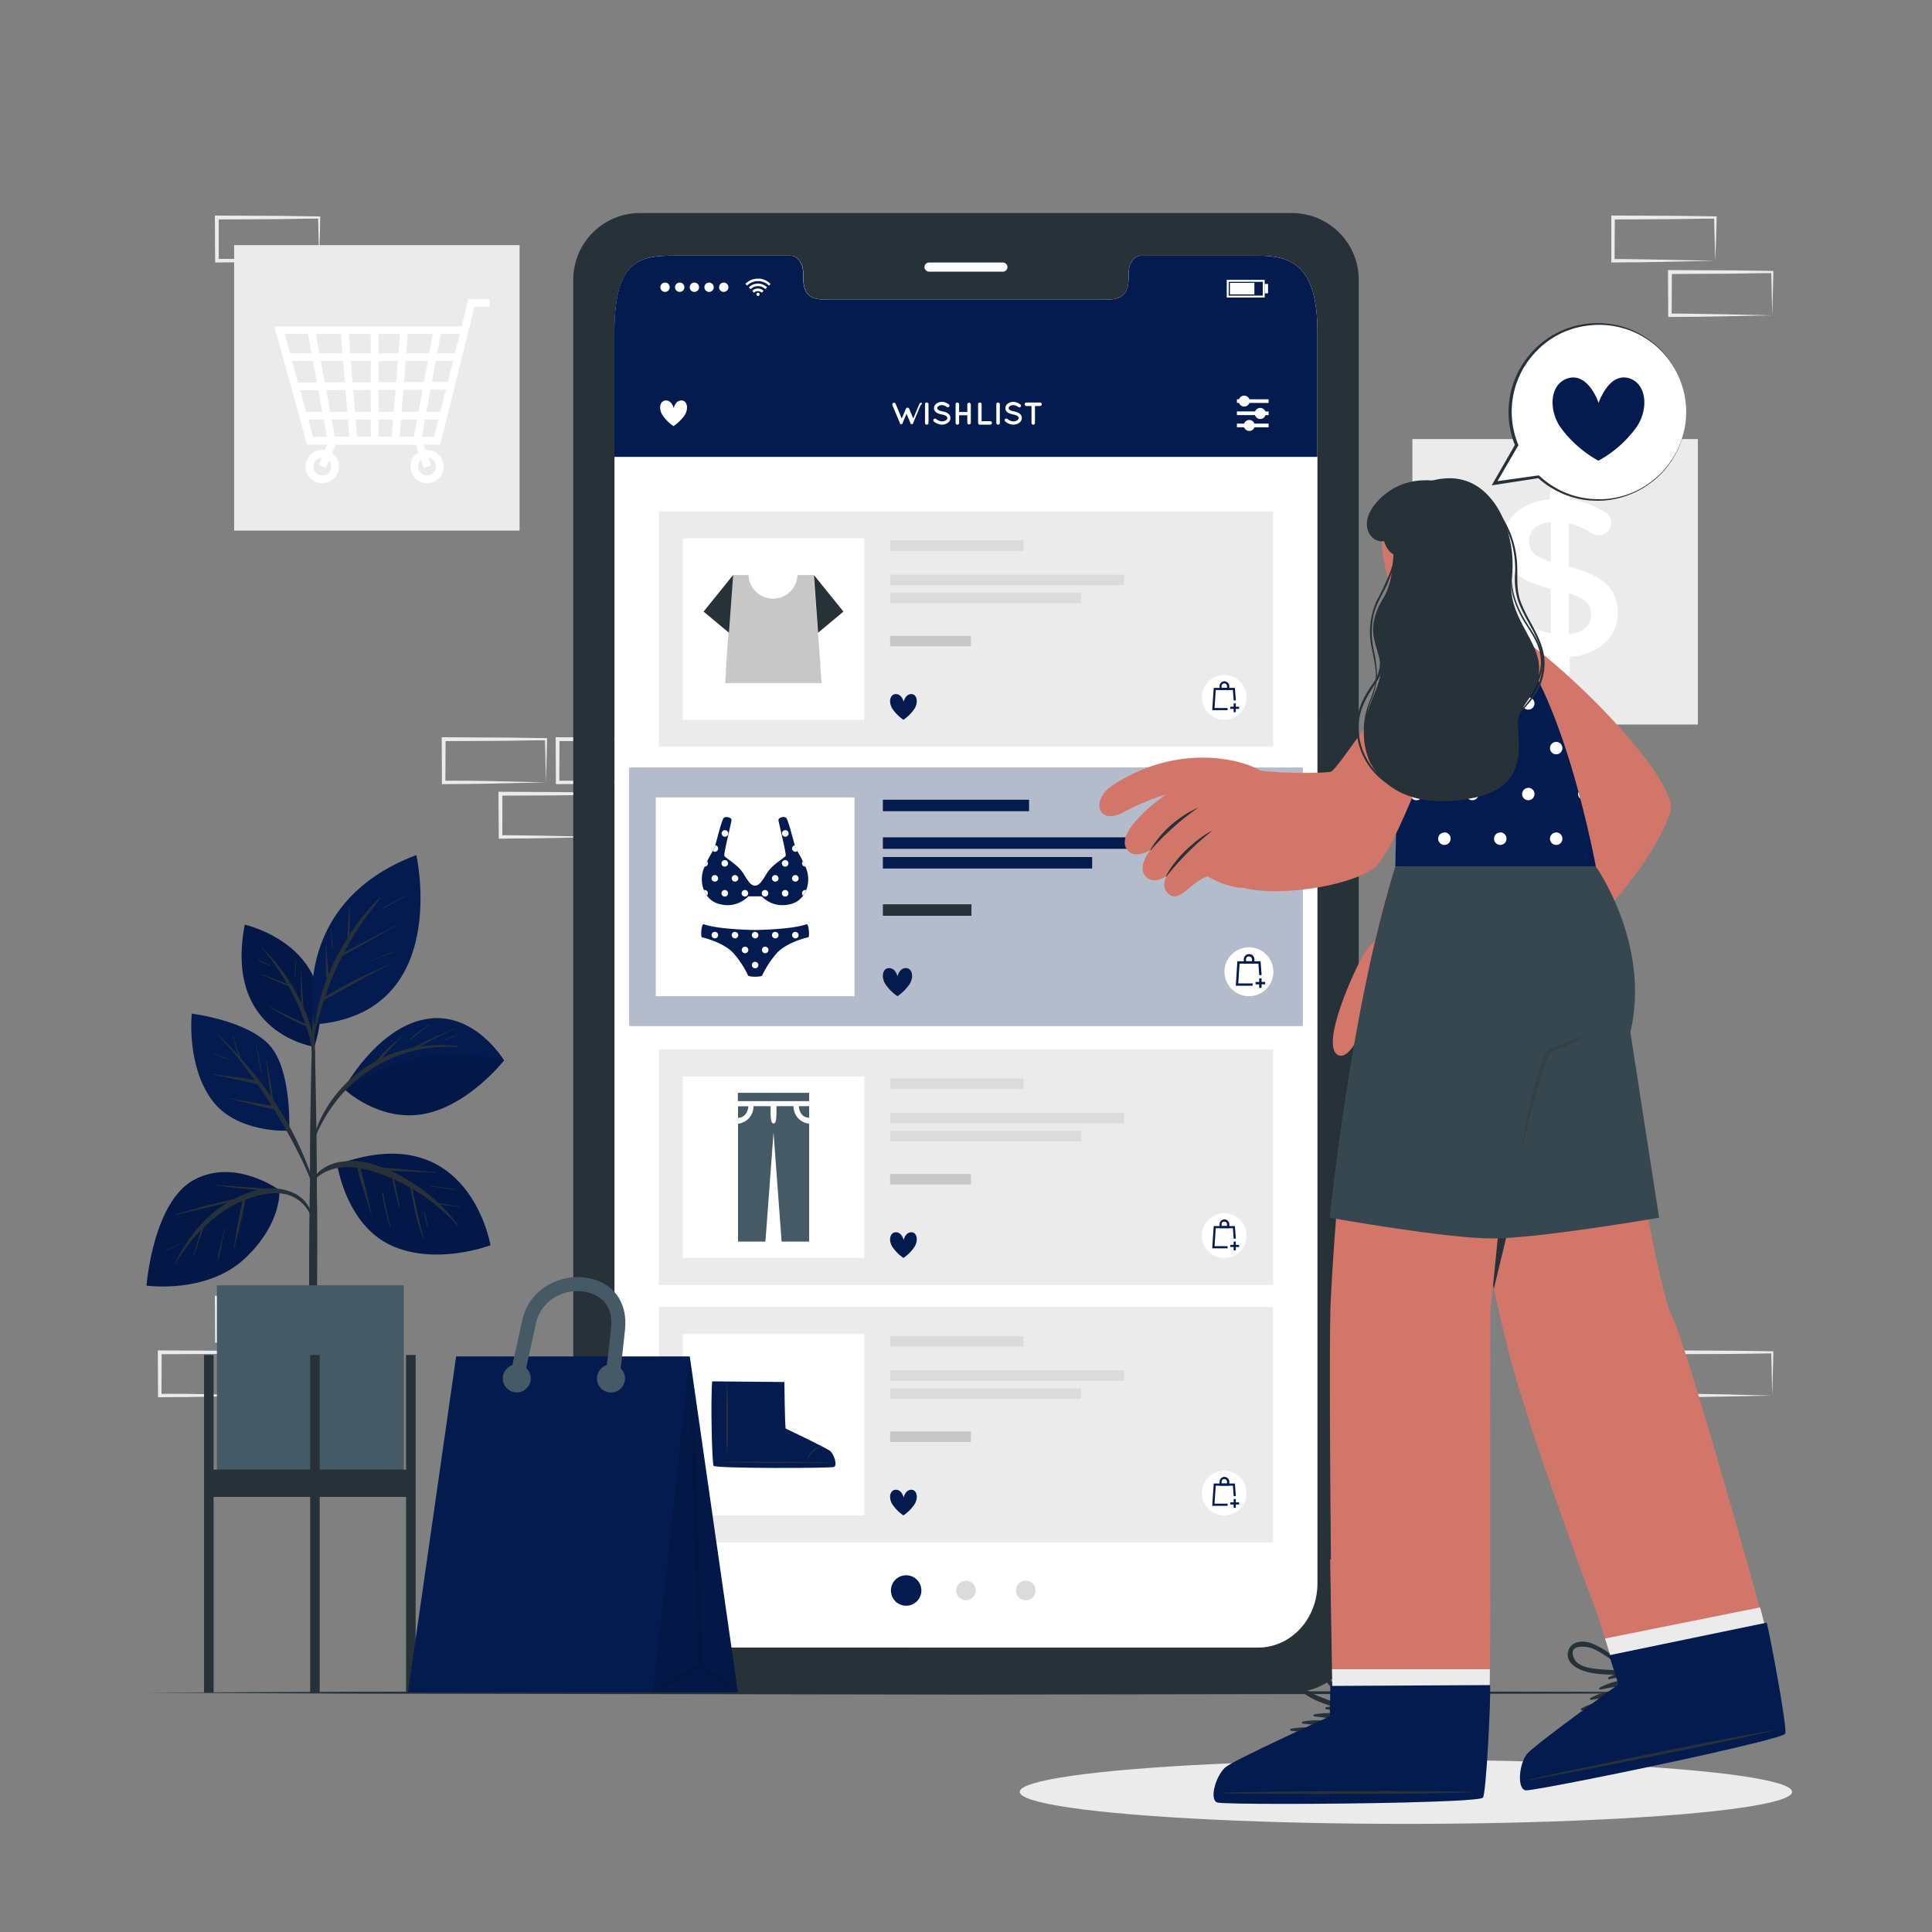 <svg xmlns="http://www.w3.org/2000/svg" viewBox="0 0 500 500"><rect x="0" y="0" width="500" height="500" fill="#808080" stroke="none"/><g id="freepik--background-complete--inject-40"><path d="M82.59,347.06l-13.12.27-6.66.12c-2.23,0-4.47,0-6.7.05h-.44v-.44l-.06-11.19v-.51h.5l13.24.06c4.42,0,8.83.11,13.24.16h.28v.27c0,1.89-.09,3.78-.13,5.65Zm0,0-.14-5.66c0-1.86-.11-3.7-.13-5.53l.27.27c-4.41.05-8.82.16-13.24.16l-13.24.07.5-.5,0,11.19-.45-.45c2.18,0,4.36,0,6.55.05l6.58.12Z" style="fill:#ebebeb"></path><path d="M67.82,361.17l-13.12.27-6.66.12c-2.23,0-4.47,0-6.7.05H40.9v-.44L40.84,350v-.51h.5l13.24.06c4.41,0,8.83.11,13.24.16h.28V350c0,1.89-.08,3.78-.13,5.65Zm0,0-.14-5.66c-.05-1.86-.11-3.7-.13-5.53l.27.27c-4.41.05-8.83.16-13.24.16l-13.24.06.5-.49-.05,11.19-.45-.45c2.18,0,4.36,0,6.55,0l6.58.12Z" style="fill:#ebebeb"></path><path d="M170.78,202.49l-13.12.28-6.66.11c-2.23.05-4.47,0-6.7.06h-.44v-.45l-.06-11.19v-.5h.5l13.24.07c4.42,0,8.83.11,13.24.16h.28v.27c0,1.9-.09,3.79-.13,5.66Zm0,0-.14-5.65c0-1.86-.11-3.71-.13-5.54l.27.28c-4.41,0-8.82.15-13.24.16l-13.24.06.5-.5-.05,11.19-.45-.44c2.18,0,4.36,0,6.55,0l6.58.11Z" style="fill:#ebebeb"></path><path d="M156,216.6l-13.12.28-6.66.11c-2.23,0-4.47,0-6.7.06h-.44v-.45L129,205.41v-.5h.5l13.24.07c4.41,0,8.83.11,13.24.16h.28v.27c0,1.9-.08,3.79-.13,5.66Zm0,0-.14-5.65c-.05-1.86-.11-3.71-.13-5.54l.27.28c-4.41.05-8.83.15-13.24.16l-13.24.06.5-.5L130,216.6l-.45-.44c2.18,0,4.36,0,6.55.05l6.58.11Z" style="fill:#ebebeb"></path><path d="M141.3,202.49l-13.13.28-6.66.11c-2.22.05-4.46,0-6.69.06h-.45v-.45l-.05-11.19v-.5h.5l13.24.07c4.41,0,8.82.11,13.24.16h.27v.27c0,1.9-.08,3.79-.13,5.66Zm0,0-.14-5.65c0-1.86-.12-3.71-.13-5.54l.27.28c-4.42,0-8.83.15-13.24.16l-13.24.06.5-.5-.06,11.19-.44-.44c2.18,0,4.36,0,6.54,0l6.58.11Z" style="fill:#ebebeb"></path><path d="M458.66,361.17l-13.13.27-6.66.12c-2.22,0-4.46,0-6.69.05h-.45v-.44L431.68,350v-.51h.5l13.24.06c4.41,0,8.83.11,13.24.16h.27V350c0,1.89-.08,3.78-.13,5.65Zm0,0-.14-5.66c0-1.86-.12-3.7-.13-5.53l.27.27c-4.41.05-8.83.16-13.24.16l-13.24.06.5-.49-.06,11.19-.44-.45c2.18,0,4.36,0,6.54,0l6.58.12Z" style="fill:#ebebeb"></path><path d="M443.89,67.49l-13.13.27-6.66.12c-2.22,0-4.46,0-6.69.05H417v-.45l0-11.19v-.51h.51l13.24.06c4.41,0,8.82.11,13.24.16h.27v.27c0,1.9-.09,3.78-.13,5.65Zm0,0-.14-5.66c-.05-1.86-.12-3.7-.14-5.53l.28.27c-4.42,0-8.83.16-13.24.16l-13.24.07.5-.5-.06,11.19-.44-.45c2.18,0,4.35,0,6.54.06l6.58.11Z" style="fill:#ebebeb"></path><path d="M458.66,81.6l-13.13.27-6.66.12c-2.22,0-4.46,0-6.69.05h-.45V81.6l-.05-11.19V69.9h.5l13.24.06c4.41,0,8.83.11,13.24.16h.27v.27c0,1.89-.08,3.78-.13,5.65Zm0,0-.14-5.66c0-1.86-.12-3.7-.13-5.53l.27.27c-4.41,0-8.83.16-13.24.16l-13.24.07.5-.5-.06,11.19-.44-.45c2.18,0,4.36,0,6.54.06l6.58.11Z" style="fill:#ebebeb"></path><path d="M82.59,67.49l-13.12.27-6.66.12c-2.23,0-4.47,0-6.7.05h-.44v-.45L55.61,56.3v-.51h.5l13.24.06c4.42,0,8.83.11,13.24.16h.28v.27c0,1.9-.09,3.78-.13,5.65Zm0,0-.14-5.66c0-1.86-.11-3.7-.13-5.53l.27.27c-4.41,0-8.82.16-13.24.16l-13.24.07.5-.5,0,11.19L56.11,67c2.18,0,4.36,0,6.55.06l6.58.11Z" style="fill:#ebebeb"></path><rect x="365.53" y="113.63" width="73.88" height="73.88" style="fill:#ebebeb"></rect><path d="M403.69,125.49a2.49,2.49,0,0,1,2.52,2.51v1.28a21.23,21.23,0,0,1,9.05,3.22,3.12,3.12,0,0,1,1.75,2.8,3.21,3.21,0,0,1-3.27,3.21A3.37,3.37,0,0,1,412,138a21,21,0,0,0-6-2.57v11.21c8.88,2.22,12.68,5.78,12.68,12,0,6.43-5,10.69-12.44,11.39v3.51a2.49,2.49,0,0,1-2.52,2.51,2.54,2.54,0,0,1-2.57-2.51v-3.62a25.29,25.29,0,0,1-12-4.56,3.22,3.22,0,0,1-1.58-2.8,3.21,3.21,0,0,1,5.14-2.57,20.72,20.72,0,0,0,8.65,3.91V152.41c-8.53-2.22-12.5-5.43-12.5-12,0-6.25,5-10.57,12.26-11.16V128A2.54,2.54,0,0,1,403.69,125.49Zm-2.33,19.91V135.07c-3.74.35-5.61,2.33-5.61,4.9S396.86,143.94,401.36,145.4Zm4.61,8.12v10.63c3.74-.4,5.78-2.27,5.78-5.08C411.75,156.5,410.47,154.92,406,153.52Z" style="fill:#fff"></path><rect x="60.59" y="63.44" width="73.88" height="73.88" style="fill:#ebebeb"></rect><path d="M113.93,115.07H79.47L71,84.47l48.46,0,1.75-7.06h5.49v2h-3.93Zm-32.93-2h31.36L119,86.42l-45.33,0Z" style="fill:#fff"></path><polygon points="84.32 121.13 82.48 120.35 85.56 113.03 109.01 113.03 111.55 120.42 109.66 121.07 107.58 115.03 86.89 115.03 84.32 121.13" style="fill:#fff"></polygon><rect x="74.52" y="91.42" width="44" height="2" style="fill:#fff"></rect><rect x="76.35" y="98.92" width="39.8" height="2" transform="translate(-0.44 0.42) rotate(-0.25)" style="fill:#fff"></rect><rect x="78.45" y="106.6" width="36.07" height="2" style="fill:#fff"></rect><rect x="95.95" y="85.6" width="2" height="28.47" style="fill:#fff"></rect><rect x="89.33" y="85.55" width="2" height="28.57" transform="translate(-7.69 7.54) rotate(-4.58)" style="fill:#fff"></rect><rect x="82.2" y="85.36" width="2" height="28.95" transform="translate(-16.69 16.7) rotate(-10.42)" style="fill:#fff"></rect><rect x="89.17" y="98.83" width="28.57" height="2" transform="translate(-4.35 194.96) rotate(-85.4)" style="fill:#fff"></rect><rect x="96.1" y="98.83" width="28.95" height="2" transform="translate(-7.6 190.55) rotate(-79.59)" style="fill:#fff"></rect><path d="M83.4,125.05a4.31,4.31,0,1,1,4.31-4.31A4.31,4.31,0,0,1,83.4,125.05Zm0-6.62a2.31,2.31,0,1,0,2.31,2.31A2.32,2.32,0,0,0,83.4,118.43Z" style="fill:#fff"></path><path d="M110.51,125.05a4.31,4.31,0,1,1,4.31-4.31A4.31,4.31,0,0,1,110.51,125.05Zm0-6.62a2.31,2.31,0,1,0,2.31,2.31A2.32,2.32,0,0,0,110.51,118.43Z" style="fill:#fff"></path></g><g id="freepik--Shadow--inject-40"><ellipse cx="363.85" cy="463.73" rx="99.95" ry="8.29" style="fill:#ebebeb"></ellipse></g><g id="freepik--Plant--inject-40"><path d="M81.35,270.9s-23.46-3.29-18-31.6C63.37,239.3,89.58,245.18,81.35,270.9Z" style="fill:#031B4E"></path><path d="M81.35,270.9s-23.46-3.29-18-31.6C63.37,239.3,89.58,245.18,81.35,270.9Z" style="opacity:0.1"></path><path d="M80.16,265a44.64,44.64,0,0,0-1.6-4.22l-.06-.54-.09-1.17c-.07-.84-.12-1.69-.17-2.53-.1-1.69-.21-3.39-.24-5.08a.07.07,0,0,0-.14,0c0,1.7,0,3.39,0,5.08,0,.85.09,1.7.14,2.54,0,.19,0,.38,0,.56a50.13,50.13,0,0,0-4.7-8c-.81-1.12-1.65-2.21-2.56-3.25s-1.93-2.09-2.87-3.15c-.06-.07-.17,0-.1.11a42.16,42.16,0,0,1,4.52,6c.71,1.08,1.38,2.18,2,3.31l-.21-.09-.84-.34-1.91-.72-3.78-1.4c-.07,0-.12.1,0,.13,1.25.49,2.48,1,3.71,1.55l1.82.78.92.38a2.29,2.29,0,0,0,.62.22c.47.85.94,1.7,1.37,2.57a60.91,60.91,0,0,1,2.87,6.76l.17.48a13.6,13.6,0,0,0-1.93-.92l-2.42-1.11c-1.65-.75-3.28-1.52-4.86-2.41-.08-.05-.15.08-.07.12,1.61.89,3.19,1.82,4.81,2.7.81.44,1.62.86,2.44,1.26a7.71,7.71,0,0,0,2.21.89,27.46,27.46,0,0,1,1.53,6.65c.26,3.2.24,6.43.31,9.64,0,.05.08.05.09,0,.23-2.91.36-5.85.37-8.77A25.32,25.32,0,0,0,80.16,265Z" style="fill:#263238"></path><path d="M76.55,248.34a27.73,27.73,0,0,0-.23,5s.06,0,.07,0c.09-1.66.11-3.31.3-5C76.7,248.28,76.56,248.25,76.55,248.34Z" style="fill:#263238"></path><path d="M69.84,249.75a17.51,17.51,0,0,1-3-1.48c-.08-.05-.15.08-.07.13a11.48,11.48,0,0,0,3,1.45A.05.05,0,0,0,69.84,249.75Z" style="fill:#263238"></path><path d="M82.09,315.85c0-2.6-.06-5.19-.09-7.78,0-8.61-.12-17.21-.28-25.82q-.18-10.25-.48-20.5a.09.09,0,0,0,0-.08l0-5.6c0-.05-.06-.07-.12-.07s-.11,0-.11.07l0,5.61s-.06.05-.06.08c-.34,12.16-.65,24.32-.72,36.49,0,2.47,0,4.94,0,7.42Q80,317.57,80,329.46c0,1.26,0,2.52,0,3.78,0,7.26.07,14.51.07,21.77,0,.39.44.58.9.6S82,355.42,82,355c0-8,.06-16,.06-24C82.11,325.93,82.13,320.89,82.09,315.85Z" style="fill:#263238"></path><path d="M72.3,308s-11.28-8.36-22-2.71-12.38,27.42-12.38,27.42,15.72,2.25,25.62-7.18C73.09,316.42,72.3,308,72.3,308Z" style="fill:#031B4E"></path><path d="M72.3,308s-11.28-8.36-22-2.71-12.38,27.42-12.38,27.42,15.72,2.25,25.62-7.18C73.09,316.42,72.3,308,72.3,308Z" style="opacity:0.1"></path><path d="M75.37,308.49a13.41,13.41,0,0,0-6.53-.85,8.07,8.07,0,0,0-1.38-.14l-1.59-.12-3.29-.23c-2.23-.17-4.46-.3-6.68-.53-.08,0-.1.13,0,.14,2.2.28,4.39.6,6.6.82,1.13.11,2.26.23,3.4.31l.83.08-1,.25a26.6,26.6,0,0,0-5.11,2.08c-.89.16-1.77.41-2.64.61-1.4.33-2.79.69-4.17,1-2.74.72-5.45,1.53-8.17,2.32a.07.07,0,0,0,0,.14c2.72-.67,5.45-1.28,8.17-1.93,1.32-.31,2.64-.62,4-.95l1-.24a33.09,33.09,0,0,0-8,7,43.81,43.81,0,0,0-5.57,8.79c0,.08.07.16.12.08a43,43,0,0,1,6.74-8.85c0,.15-.09.3-.14.45l-.63,2c-.42,1.33-.84,2.66-1.24,4a.07.07,0,0,0,.14,0c.48-1.29.93-2.59,1.38-3.88.23-.64.45-1.27.67-1.91.12-.32.23-.65.34-1,0-.1.08-.2.11-.3a41.65,41.65,0,0,1,4-3.41,30.37,30.37,0,0,1,6-3.43l-.12.58L62.26,313q-.33,1.6-.63,3.21c-.43,2.18-.69,4.39-1.1,6.58a.07.07,0,0,0,.14,0c.5-2.19,1.16-4.35,1.65-6.56.24-1.1.49-2.2.72-3.3.1-.51.21-1,.31-1.55a8.15,8.15,0,0,0,.16-.86c.2-.08.4-.18.61-.25,3-1.1,6.23-1.9,9.39-1.29a9.22,9.22,0,0,1,6.79,5.44c.1.25.49.09.43-.16A8.7,8.7,0,0,0,75.37,308.49Z" style="fill:#263238"></path><path d="M58.1,317.78c-.31,1.43-.63,2.86-1,4.29a33.28,33.28,0,0,0-.79,4.17c0,.06.08.06.1,0a31.52,31.52,0,0,0,.95-4.2c.28-1.41.56-2.82.83-4.23C58.26,317.73,58.12,317.69,58.1,317.78Z" style="fill:#263238"></path><path d="M47.19,321.42c-1.43.73-2.82,1.55-4.33,2.15-.09,0,0,.18.06.13a46.21,46.21,0,0,0,4.31-2.23S47.23,321.4,47.19,321.42Z" style="fill:#263238"></path><path d="M74.84,292.62s-13.79.88-20.21-8.21-5-22.08-5-22.08,14.48,1.76,20.23,8.29S74.84,292.62,74.84,292.62Z" style="fill:#031B4E"></path><path d="M81.31,306.23c-.48-1.48-1.07-2.94-1.63-4.38s-1.11-2.77-1.71-4.13a85,85,0,0,0-4.14-8.13c-1-1.67-2-3.3-3.09-4.9,0-.25-.07-.49-.1-.74-.07-.42-.13-.85-.2-1.28-.13-.87-.29-1.74-.43-2.61-.32-1.91-.71-3.8-1-5.7,0-.09-.16-.09-.15,0,.28,1.88.47,3.77.73,5.66.13.92.25,1.85.39,2.77,0,.33.11.67.16,1A98.57,98.57,0,0,0,63.31,275c-.33-.39-.67-.76-1-1.13,0-.11-.08-.21-.12-.32s-.21-.52-.3-.79c-.21-.54-.4-1.09-.6-1.64-.39-1.08-.73-2.17-1-3.28a.07.07,0,1,0-.13,0c.27,1.13.57,2.26.9,3.38.16.54.34,1.07.53,1.6l.09.27c-1.76-1.92-3.6-3.77-5.45-5.6-.07-.07-.17,0-.1.1a98.5,98.5,0,0,1,9.77,12,9.54,9.54,0,0,0-1-.26c-1.06-.21-2.14-.36-3.21-.49-2.24-.29-4.48-.57-6.72-.92-.09,0-.13.12,0,.13,2.14.43,4.26.91,6.38,1.39,1,.23,2,.43,3,.63a18.1,18.1,0,0,1,2.42.69c.23.32.46.63.68.95,1,1.48,2,3,2.93,4.49l-1.41-.27c-1.06-.21-2.13-.4-3.2-.58-2.1-.34-4.21-.71-6.29-1.18a.07.07,0,0,0,0,.14c2.11.49,4.2,1.07,6.29,1.63,1,.26,2,.51,3,.74l1.53.33a3.79,3.79,0,0,0,.62.1c2,3.27,3.91,6.61,5.65,10,.77,1.5,1.51,3,2.23,4.54s1.37,3.17,2,4.76C80.92,306.7,81.42,306.57,81.31,306.23Z" style="fill:#263238"></path><path d="M67.19,274.54c-.26-1.32-.54-2.63-.83-3.94,0-.09-.15,0-.13,0,.26,1.3.51,2.59.74,3.89a39.37,39.37,0,0,0,.78,3.86s0,0,0,0A26.23,26.23,0,0,0,67.19,274.54Z" style="fill:#263238"></path><path d="M59.15,274.16c-.64-.32-1.31-.58-2-.84l-1-.41-.54-.21a2.34,2.34,0,0,1-.58-.26c-.1-.07-.17.11-.07.12a2.38,2.38,0,0,1,.59.25l.53.23,1,.45a18.75,18.75,0,0,0,2,.8C59.18,274.32,59.23,274.19,59.15,274.16Z" style="fill:#263238"></path><path d="M89,281.78s8.34-15.59,21-18,20.46,10.65,20.46,10.65-9.26,11.82-20.91,13.89S89,281.78,89,281.78Z" style="fill:#031B4E"></path><path d="M118.5,270.77a34.28,34.28,0,0,0-10,.12l.57-.31,2.81-1.45c2-1,3.92-2.09,6-2.91.1,0,0-.17-.06-.13-2,.93-4,1.7-6,2.62-1,.45-2,.93-3,1.45-.62.33-1.32.64-1.93,1a35.09,35.09,0,0,0-8.07,2.68l1.59-1.73c1.18-1.3,2.34-2.65,3.64-3.83a.07.07,0,1,0-.1-.1c-1.33,1.2-2.73,2.32-4,3.57-.63.61-1.22,1.24-1.81,1.89-.29.33-.58.66-.85,1a33.39,33.39,0,0,0-17,23c0,.09.11.14.13,0a38.45,38.45,0,0,1,9.33-15.79,36.77,36.77,0,0,1,17-9.84A37.41,37.41,0,0,1,118.48,271,.13.13,0,0,0,118.5,270.77Z" style="fill:#263238"></path><path d="M130.45,274.43s-9.26,11.83-20.91,13.89c-8.89,1.57-16.2-3.06-19.16-5.34l-.64-1.06s6-5.06,17.37-8S130.45,274.43,130.45,274.43Z" style="opacity:0.1"></path><path d="M111.12,265.21a32.67,32.67,0,0,0-2.82,1.86,17.86,17.86,0,0,0-2.44,2.24.07.07,0,1,0,.1.1c.85-.73,1.69-1.46,2.57-2.15a26.63,26.63,0,0,1,2.67-1.93C111.28,265.28,111.2,265.16,111.12,265.21Z" style="fill:#263238"></path><path d="M118.09,267.85c-.47.19-1,.36-1.42.56l-1.41.59a.08.08,0,1,0,0,.16l1.41-.57,1.41-.61C118.22,268,118.17,267.81,118.09,267.85Z" style="fill:#263238"></path><path d="M87.28,301.4s2.23,15.46,13.86,20.87,25.8,0,25.8,0S121.37,288.82,87.28,301.4Z" style="fill:#031B4E"></path><path d="M87.28,301.4s2.23,15.46,13.86,20.87,25.8,0,25.8,0S121.37,288.82,87.28,301.4Z" style="opacity:0.1"></path><path d="M118.93,312.21c-1.07-.12-2.14-.31-3.2-.5l-1.56-.29-.82-.17c-.31-.29-.62-.59-.94-.87a46.63,46.63,0,0,0-7.11-5.15A38.93,38.93,0,0,0,101,303h.22l3.82.16c2.56.12,5.11.18,7.66.34.09,0,.08-.14,0-.14-2.56-.17-5.1-.46-7.66-.68l-3.72-.33-1.91-.16-.49-.06c-.67-.24-1.33-.48-2-.69a18.24,18.24,0,0,0-9.85-.54c-2.92.75-5.84,2.67-6.6,5.75a.1.1,0,0,0,.19.07c1.09-2.58,3.95-3.87,6.53-4.41a15.48,15.48,0,0,1,5.26-.1,12.93,12.93,0,0,0,.59,2.34c.32,1.08.64,2.17,1,3.26.66,2.17,1.38,4.32,2,6.5a.07.07,0,1,0,.13,0c-.54-2.17-1-4.36-1.51-6.54-.26-1.06-.53-2.13-.79-3.2a18.78,18.78,0,0,0-.59-2.19,28.18,28.18,0,0,1,3,.71,43.33,43.33,0,0,1,5.27,1.93c.17,1.1.41,2.19.67,3.28.31,1.36.67,2.72,1.1,4.05a.07.07,0,0,0,.13,0c0-.08,0-.17,0-.25h0c-.26-1.27-.54-2.53-.81-3.79-.22-1-.41-2-.63-3.06,1.44.65,2.86,1.36,4.23,2.15,0,.31.11.63.15.92.09.53.18,1.06.28,1.59.22,1.19.46,2.38.74,3.56a55.78,55.78,0,0,0,2,6.72.1.1,0,0,0,0,.09l.07.08c0,.06.13,0,.12-.07-.54-2.3-1.15-4.57-1.66-6.87-.25-1.15-.5-2.29-.73-3.45-.12-.57-.22-1.15-.33-1.73,0-.16-.06-.34-.08-.51a45,45,0,0,1,4.52,3,48.87,48.87,0,0,1,6.93,6.32c.09.09.25,0,.17-.14a42.11,42.11,0,0,0-2.77-3.38c-.58-.62-1.19-1.23-1.81-1.82l.2,0,1.63.25c1.08.14,2.16.25,3.24.37C119,312.36,119,312.22,118.93,312.21Z" style="fill:#263238"></path><path d="M110.76,317.45h0c0-.13,0-.27-.07-.4s-.11-.33-.14-.5h0c-.24-1-.44-2.07-.63-3.12,0-.07-.13-.05-.13,0a12.79,12.79,0,0,0,.89,4s.09,0,.08,0Z" style="fill:#263238"></path><path d="M101,317.2a.07.07,0,0,0-.07-.06c-.33-1.37-.64-2.74-.92-4.12-.15-.72-.3-1.45-.44-2.17-.08-.4-.15-.79-.22-1.18a3.34,3.34,0,0,0-.25-1,.07.07,0,0,0-.13,0,6.68,6.68,0,0,0,.29,2.07c.14.76.29,1.51.46,2.26.33,1.52.72,3,1.15,4.55a.08.08,0,0,0,.15,0C101,317.43,101,317.32,101,317.2Z" style="fill:#263238"></path><path d="M117.87,307.76c-2.12-.29-4.25-.6-6.37-.86-.09,0-.13.13,0,.14,2.12.31,4.25.58,6.38.86C117.93,307.91,118,307.77,117.87,307.76Z" style="fill:#263238"></path><path d="M81.33,265.14s-7.12-31.22,26.42-43.85C107.75,221.29,117,262.38,81.33,265.14Z" style="fill:#031B4E"></path><path d="M88.57,247.43l.36-.22c.63-.34,1.26-.7,1.89-1.06L94.71,244c2.56-1.43,5.09-2.92,7.66-4.32a.07.07,0,1,0-.07-.12c-2.58,1.4-5.21,2.71-7.81,4.09l-3.84,2-1.57.83c1.12-2.12,2.31-4.2,3.63-6.21,1.75-2.67,3.67-5.22,5.67-7.71a.12.12,0,0,0-.17-.16,53.35,53.35,0,0,0-7.75,9.51c0-.11,0-.22,0-.32,0-.78.06-1.56.07-2.34,0-1.52-.05-3,0-4.57,0-.09-.14-.08-.14,0-.06,1.5-.24,3-.33,4.49,0,.75-.07,1.5-.09,2.24,0,.41-.06.87,0,1.31-.69,1.1-1.35,2.22-2,3.35a57.47,57.47,0,0,0-3,6.28c0-.77-.08-1.55-.12-2.33-.11-1.71-.31-3.41-.39-5.12a.07.07,0,1,0-.14,0c0,1.71,0,3.41,0,5.13,0,.85,0,1.7.11,2.56l.06.95A55.76,55.76,0,0,0,82,262.15a90.62,90.62,0,0,0-1.25,9.42s0,0,0,0a51.46,51.46,0,0,1,1.78-8.4c.42-1.48.85-2.94,1.33-4.4,1.39-.65,2.73-1.47,4.08-2.22s2.8-1.53,4.2-2.3c2.8-1.54,5.59-3.1,8.48-4.45.09,0,0-.16-.07-.13-2.93,1.33-5.87,2.59-8.74,4q-2.15,1.08-4.23,2.27c-1.17.66-2.36,1.31-3.48,2.07.33-1,.67-1.94,1-2.9A84.31,84.31,0,0,1,88.57,247.43Z" style="fill:#263238"></path><path d="M85.74,240.3c0-.09-.15-.09-.14,0,.12,1.78.18,3.56.37,5.34a.08.08,0,1,0,.15,0C86.06,243.85,85.87,242.08,85.74,240.3Z" style="fill:#263238"></path><path d="M101.82,246.26c-2.1.84-4.22,1.65-6.31,2.52-.06,0,0,.12,0,.1,2.12-.8,4.21-1.66,6.32-2.49C101.94,246.36,101.9,246.22,101.82,246.26Z" style="fill:#263238"></path><path d="M105,231.86a55.94,55.94,0,0,0-6,3.2c-.1.06,0,.21.1.15,1.94-1.13,3.92-2.22,5.94-3.23C105.16,231.94,105.09,231.82,105,231.86Z" style="fill:#263238"></path><rect x="56.14" y="332.63" width="48.36" height="50.98" style="fill:#455a64"></rect><rect x="52.81" y="350.67" width="2.47" height="87.32" style="fill:#263238"></rect><rect x="105.09" y="350.67" width="2.47" height="87.32" style="fill:#263238"></rect><rect x="80.27" y="350.67" width="2.47" height="87.32" style="fill:#263238"></rect><rect x="54.04" y="380.34" width="52.29" height="7.06" style="fill:#263238"></rect></g><g id="freepik--Floor--inject-40"><polygon points="37.93 438.06 90.94 437.82 143.96 437.73 250 437.56 356.04 437.73 409.06 437.82 462.07 438.06 409.06 438.31 356.04 438.39 250 438.56 143.96 438.39 90.94 438.31 37.93 438.06" style="fill:#263238"></polygon></g><g id="freepik--Device--inject-40"><path d="M334.52,55.14H165.46a17.26,17.26,0,0,0-17.1,17.42v348A17.27,17.27,0,0,0,165.46,438H334.52a17.29,17.29,0,0,0,17.12-17.42v-348A17.28,17.28,0,0,0,334.52,55.14Zm6.42,354.67c0,9.16-6.86,16.57-15.32,16.57H174.38c-8.48,0-15.34-7.41-15.34-16.57V85.75c0-18.66,6.86-19.57,15.34-19.57h30.3c1.76,0,3.2,2,3.2,4.48v1.07c0,5.81,3.18,5.83,7.08,5.83H285c3.94,0,7.1,0,7.1-5.83V70.66c0-2.48,1.42-4.48,3.21-4.48h30.29c8.46,0,15.32,2.48,15.32,19.57Z" style="fill:#263238"></path><path d="M340.94,85.75V409.81c0,9.16-6.86,16.57-15.32,16.57H174.38c-8.48,0-15.34-7.41-15.34-16.57V85.75c0-18.66,6.86-19.57,15.34-19.57h30.3c1.76,0,3.2,2,3.2,4.48v1.07c0,5.81,3.18,5.83,7.08,5.83H285c3.94,0,7.1,0,7.1-5.83V70.66c0-2.48,1.42-4.48,3.21-4.48h30.29C334.08,66.18,340.94,68.66,340.94,85.75Z" style="fill:#fff"></path><path d="M340.94,85.75v32.49H159V85.75c0-18.66,6.86-19.57,15.34-19.57h30.3c1.76,0,3.2,2,3.2,4.48v1.07c0,5.81,3.18,5.83,7.08,5.83H285c3.94,0,7.1,0,7.1-5.83V70.66c0-2.48,1.42-4.48,3.21-4.48h30.29C334.08,66.18,340.94,68.66,340.94,85.75Z" style="fill:#031B4E"></path><g id="freepik--u5Zjqx--inject-40"><path d="M199.45,73.46l-.29.29-.17.16a4,4,0,0,0-5.64,0l-.16-.17-.29-.29h0l0,0,.37-.33a4.46,4.46,0,0,1,.86-.54,4.18,4.18,0,0,1,1.13-.38,5.58,5.58,0,0,1,.57-.08h.5l.38,0a4.51,4.51,0,0,1,1,.25,4.58,4.58,0,0,1,.71.33,4.48,4.48,0,0,1,.67.47l.31.28Z" style="fill:#fff"></path><path d="M194.27,74.83l-.46-.46a3.31,3.31,0,0,1,1.88-.94,3.26,3.26,0,0,1,2.83.94l-.46.46a2.61,2.61,0,0,0-1.89-.78A2.65,2.65,0,0,0,194.27,74.83Z" style="fill:#fff"></path><path d="M197.6,75.29l-.46.46a1.35,1.35,0,0,0-1-.4,1.32,1.32,0,0,0-1,.41l-.46-.46A2,2,0,0,1,197.6,75.29Z" style="fill:#fff"></path><path d="M196.58,76.17a.41.41,0,0,1-.41.42.42.42,0,0,1-.42-.42.41.41,0,0,1,.42-.41A.41.41,0,0,1,196.58,76.17Z" style="fill:#fff"></path></g><path d="M170.9,74.34a1.21,1.21,0,1,1,1.21,1.21A1.21,1.21,0,0,1,170.9,74.34Z" style="fill:#fff"></path><path d="M174.7,74.34a1.21,1.21,0,1,1,1.21,1.21A1.21,1.21,0,0,1,174.7,74.34Z" style="fill:#fff"></path><path d="M178.5,74.34a1.21,1.21,0,1,1,1.2,1.21A1.21,1.21,0,0,1,178.5,74.34Z" style="fill:#fff"></path><path d="M182.3,74.34a1.21,1.21,0,1,1,1.2,1.21A1.21,1.21,0,0,1,182.3,74.34Z" style="fill:#fff"></path><path d="M186.09,74.34a1.21,1.21,0,1,1,1.21,1.21A1.21,1.21,0,0,1,186.09,74.34Z" style="fill:#fff"></path><path d="M327.3,77h-9.82V72.43h9.82Zm-9.32-.5h8.82V72.93H318Z" style="fill:#fff"></path><rect x="318.3" y="73.2" width="6.33" height="3" style="fill:#fff"></rect><rect x="327.3" y="73.48" width="0.87" height="2.43" style="fill:#fff"></rect><rect x="320.11" y="103.33" width="8.21" height="0.95" style="fill:#fff"></rect><rect x="320.11" y="106.48" width="8.21" height="0.95" style="fill:#fff"></rect><rect x="320.11" y="109.63" width="8.21" height="0.95" style="fill:#fff"></rect><circle cx="322" cy="103.8" r="1.42" style="fill:#fff"></circle><path d="M327.58,107a1.43,1.43,0,1,1-1.43-1.43A1.43,1.43,0,0,1,327.58,107Z" style="fill:#fff"></path><circle cx="323.31" cy="110.11" r="1.42" style="fill:#fff"></circle><path d="M238.26,104.85l-2,4.78s0,.06,0,.07h0a.1.1,0,0,1,0,.05s0,0,0,0a.09.09,0,0,0-.05,0h0s0,0-.08,0h0l-.07,0h-.19l-.06,0h0a.21.21,0,0,1-.07,0h0s0,0-.06,0,0,0,0,0l0-.05h0s0,0,0-.07l-1.07-2.54-1.08,2.54a.11.11,0,0,1,0,.07h0l0,.05v0a.07.07,0,0,0-.05,0h0l-.07,0h0l-.07,0h-.2l-.06,0h0l-.07,0h0s0,0-.06,0,0,0,0,0a.1.1,0,0,1,0-.05h0s0,0,0-.07l-2-4.78a.45.45,0,0,1,.24-.58.44.44,0,0,1,.59.23l1.6,3.8,1.06-2.52a.47.47,0,0,1,.43-.28.49.49,0,0,1,.43.28l1.05,2.52,1.6-3.8a.45.45,0,0,1,.6-.23A.44.44,0,0,1,238.26,104.85Z" style="fill:#fff"></path><path d="M239.39,104.62a.44.44,0,0,1,.45-.45.45.45,0,0,1,.46.45v4.84a.46.46,0,0,1-.46.45.45.45,0,0,1-.45-.45Z" style="fill:#fff"></path><path d="M241.65,108.48a.44.44,0,0,1,.6-.06,2.72,2.72,0,0,0,1.57.64,1.8,1.8,0,0,0,1-.31.74.74,0,0,0,.35-.59.47.47,0,0,0-.08-.26.78.78,0,0,0-.24-.25,3.43,3.43,0,0,0-1.13-.38h0a4.54,4.54,0,0,1-1.06-.32,1.76,1.76,0,0,1-.76-.64,1.21,1.21,0,0,1-.19-.67,1.51,1.51,0,0,1,.66-1.2,2.39,2.39,0,0,1,1.41-.44,3.22,3.22,0,0,1,1.79.66.43.43,0,0,1-.47.71,2.35,2.35,0,0,0-1.32-.53,1.56,1.56,0,0,0-.91.28.63.63,0,0,0-.32.52.44.44,0,0,0,.06.23.89.89,0,0,0,.22.21,2.77,2.77,0,0,0,1,.36h0a5.09,5.09,0,0,1,1.14.34,2,2,0,0,1,.82.69,1.32,1.32,0,0,1,.19.69,1.56,1.56,0,0,1-.7,1.27,2.54,2.54,0,0,1-1.52.47,3.54,3.54,0,0,1-2.1-.82A.45.45,0,0,1,241.65,108.48Z" style="fill:#fff"></path><path d="M247.31,109.46v-4.84a.44.44,0,0,1,.45-.45.45.45,0,0,1,.46.45v2h2.12v-2a.46.46,0,0,1,.91,0v4.84a.46.46,0,0,1-.91,0v-2h-2.12v2a.46.46,0,0,1-.46.45A.45.45,0,0,1,247.31,109.46Z" style="fill:#fff"></path><path d="M253.13,109.46v-4.84a.44.44,0,0,1,.45-.45.46.46,0,0,1,.46.45V109h2.22a.46.46,0,0,1,.45.46.46.46,0,0,1-.45.45h-2.68A.45.45,0,0,1,253.13,109.46Z" style="fill:#fff"></path><path d="M257.85,104.62a.44.44,0,0,1,.45-.45.46.46,0,0,1,.46.45v4.84a.46.46,0,0,1-.46.45.44.44,0,0,1-.45-.45Z" style="fill:#fff"></path><path d="M260.11,108.48a.44.44,0,0,1,.6-.06,2.69,2.69,0,0,0,1.57.64,1.74,1.74,0,0,0,1-.31.73.73,0,0,0,.36-.59.47.47,0,0,0-.08-.26.91.91,0,0,0-.24-.25,3.43,3.43,0,0,0-1.13-.38h0a4.61,4.61,0,0,1-1.05-.32,1.79,1.79,0,0,1-.77-.64,1.29,1.29,0,0,1-.18-.67,1.5,1.5,0,0,1,.65-1.2,2.44,2.44,0,0,1,1.42-.44,3.22,3.22,0,0,1,1.79.66.42.42,0,0,1,.11.58.41.41,0,0,1-.58.13,2.38,2.38,0,0,0-1.32-.53,1.6,1.6,0,0,0-.92.28.64.64,0,0,0-.31.52.44.44,0,0,0,.06.23.74.74,0,0,0,.22.21,2.71,2.71,0,0,0,1,.36h0a5,5,0,0,1,1.13.34,1.92,1.92,0,0,1,.82.69,1.24,1.24,0,0,1,.2.69,1.57,1.57,0,0,1-.71,1.27,2.51,2.51,0,0,1-1.51.47,3.51,3.51,0,0,1-2.1-.82A.44.44,0,0,1,260.11,108.48Z" style="fill:#fff"></path><path d="M269.15,105.08h-1.3v4.38a.45.45,0,1,1-.9,0v-4.38h-1.3a.46.46,0,0,1-.45-.46.44.44,0,0,1,.45-.45h3.5a.44.44,0,0,1,.45.45A.46.46,0,0,1,269.15,105.08Z" style="fill:#fff"></path><path d="M177.3,107.28a10.89,10.89,0,0,1-3,3,10.89,10.89,0,0,1-2.95-3c-1-1.8-.44-3.64,1-3.64,1.57,0,2,2,2,2s.41-2,2-2C177.74,103.64,178.28,105.48,177.3,107.28Z" style="fill:#fff"></path><path d="M259.55,70.3H240.44a1.18,1.18,0,0,1-1.18-1.18h0a1.18,1.18,0,0,1,1.18-1.18h19.11a1.18,1.18,0,0,1,1.18,1.18h0A1.18,1.18,0,0,1,259.55,70.3Z" style="fill:#fff"></path><rect x="170.52" y="132.34" width="158.96" height="60.91" style="fill:#ebebeb"></rect><rect x="176.7" y="139.31" width="46.97" height="46.97" style="fill:#fff"></rect><path d="M236.76,183.28a10.79,10.79,0,0,1-2.95,3,10.65,10.65,0,0,1-2.95-3c-1-1.8-.44-3.65,1-3.65,1.57,0,2,2,2,2s.41-2,2-2C237.2,179.63,237.74,181.48,236.76,183.28Z" style="fill:#031B4E"></path><path d="M322.61,180.49a5.78,5.78,0,1,1-5.78-5.78A5.77,5.77,0,0,1,322.61,180.49Z" style="fill:#fff"></path><polygon points="317.7 183.79 313.73 183.79 314.11 178.02 319.59 178.02 319.83 181.27 319.28 181.31 319.07 178.58 314.63 178.58 314.32 183.24 317.7 183.24 317.7 183.79" style="fill:#031B4E"></polygon><path d="M318.14,178.58h-2.52v-1a1.26,1.26,0,0,1,2.52,0Zm-2-.56h1.41v-.45a.7.7,0,0,0-.7-.7.7.7,0,0,0-.71.7Z" style="fill:#031B4E"></path><rect x="319.27" y="182.04" width="0.55" height="2.27" style="fill:#031B4E"></rect><rect x="318.41" y="182.9" width="2.27" height="0.55" style="fill:#031B4E"></rect><rect x="230.36" y="139.85" width="34.53" height="2.71" style="fill:#dbdbdb"></rect><rect x="230.36" y="164.56" width="20.92" height="2.71" style="fill:#c7c7c7"></rect><rect x="230.36" y="148.74" width="60.54" height="2.71" style="fill:#dbdbdb"></rect><rect x="230.36" y="153.39" width="49.44" height="2.71" style="fill:#dbdbdb"></rect><path d="M212.67,176.78h-25l.08-1,.05-.76.07-.9,0-.77.07-.9,0-.77.07-.9.06-.76,1.54-21.19h4.1a6.35,6.35,0,0,0,12.69,0h4.1L212.17,170l.06.76.07.9,0,.77.07.9.05.77.07.9.06.76Z" style="fill:#c7c7c7"></path><polygon points="189.74 148.8 182.09 158.28 188.65 163.75 189.74 148.8" style="fill:#263238"></polygon><polygon points="210.63 148.8 218.28 158.28 211.72 163.75 210.63 148.8" style="fill:#263238"></polygon><rect x="162.93" y="198.73" width="174.15" height="66.73" style="fill:#031B4E"></rect><rect x="162.93" y="198.73" width="174.15" height="66.73" style="fill:#fff;opacity:0.7"></rect><rect x="169.7" y="206.37" width="51.45" height="51.45" style="fill:#fff"></rect><path d="M235.5,254.54a12,12,0,0,1-3.24,3.28,11.86,11.86,0,0,1-3.23-3.28c-1.07-2-.48-4,1.06-4,1.73,0,2.17,2.15,2.17,2.15s.45-2.15,2.17-2.15C236,250.55,236.57,252.57,235.5,254.54Z" style="fill:#031B4E"></path><circle cx="323.22" cy="251.49" r="6.33" style="fill:#fff"></circle><polygon points="324.17 255.11 319.82 255.11 320.23 248.78 326.24 248.78 326.5 252.34 325.9 252.38 325.67 249.39 320.8 249.39 320.46 254.5 324.17 254.5 324.17 255.11" style="fill:#031B4E"></polygon><path d="M324.65,249.39h-2.76v-1.1a1.38,1.38,0,1,1,2.76,0Zm-2.15-.61H324v-.49a.77.77,0,1,0-1.54,0Z" style="fill:#031B4E"></path><rect x="325.88" y="253.18" width="0.61" height="2.49" style="fill:#031B4E"></rect><rect x="324.94" y="254.13" width="2.49" height="0.61" style="fill:#031B4E"></rect><rect x="228.49" y="206.97" width="37.83" height="2.97" style="fill:#031B4E"></rect><rect x="228.49" y="234.03" width="22.92" height="2.97" style="fill:#263238"></rect><rect x="228.49" y="216.7" width="66.33" height="2.97" style="fill:#031B4E"></rect><rect x="228.49" y="221.8" width="54.16" height="2.97" style="fill:#031B4E"></rect><path d="M204,234.11a7.48,7.48,0,0,1-6.87-2.14h-3.47a7.46,7.46,0,0,1-6.87,2.13c-4.55-.71-6.15-5.85-4.55-9.52s2.28-4.09,2.78-5.57c.56-1.69,1.77-7,2.36-7.4s2,0,1.94.65-2.09,8.8-1.86,9.24,3,2.09,4.3,3.71,2.14,4,3.64,4,2.36-2.37,3.63-4,4.06-3.28,4.3-3.71-1.81-8.57-1.86-9.24,1.35-1.06,1.94-.65,1.8,5.71,2.37,7.4c.49,1.48,1.18,1.89,2.78,5.57S208.59,233.4,204,234.11Z" style="fill:#031B4E"></path><path d="M209.19,242.57c-.36.06-5.45,1.25-8.06,4a24.77,24.77,0,0,0-3.9,5.92c-.3.29-1.8.29-1.8.29s-1.5,0-1.8-.29a25.34,25.34,0,0,0-3.91-5.92c-2.6-2.72-7.69-3.91-8.06-4s-.17-3.61.48-3.38c3.72,1.35,12.79,1.49,13.29,1.49s9.57-.14,13.28-1.48C209.36,239,209.56,242.51,209.19,242.57Z" style="fill:#031B4E"></path><circle cx="185.01" cy="242.03" r="0.85" style="fill:#031B4E"></circle><circle cx="190.22" cy="242.03" r="0.85" style="fill:#031B4E"></circle><circle cx="192.82" cy="245.89" r="0.85" style="fill:#031B4E"></circle><circle cx="195.43" cy="249.78" r="0.85" style="fill:#031B4E"></circle><circle cx="195.43" cy="242.03" r="0.85" style="fill:#031B4E"></circle><circle cx="198.03" cy="245.89" r="0.85" style="fill:#031B4E"></circle><circle cx="200.64" cy="242.03" r="0.85" style="fill:#031B4E"></circle><path d="M206.69,242a.85.85,0,1,1-.84-.85A.85.85,0,0,1,206.69,242Z" style="fill:#031B4E"></path><path d="M185.86,242a.85.85,0,1,1-.85-.85A.85.85,0,0,1,185.86,242Zm4.36-.85a.85.85,0,1,0,.85.85A.85.85,0,0,0,190.22,241.18Zm5.21,0a.85.85,0,1,0,.85.85A.85.85,0,0,0,195.43,241.18Zm5.21,0a.85.85,0,1,0,.85.85A.85.85,0,0,0,200.64,241.18Zm5.21,0a.85.85,0,1,0,.84.85A.85.85,0,0,0,205.85,241.18Zm-10.42,7.75a.85.85,0,1,0,.85.85A.85.85,0,0,0,195.43,248.93ZM192.82,245a.85.85,0,1,0,.85.85A.85.85,0,0,0,192.82,245Zm5.21,0a.85.85,0,1,0,.85.85A.85.85,0,0,0,198,245Z" style="fill:#fff"></path><path d="M185.86,219.58a.85.85,0,0,1-.85.85.79.79,0,0,1-.52-.19,7.29,7.29,0,0,0,.56-1.23c0-.08,0-.17.08-.27A.85.85,0,0,1,185.86,219.58Zm19.95-.57c0-.08-.05-.16-.09-.26a.82.82,0,0,0-.72.83.85.85,0,0,0,.85.85.78.78,0,0,0,.51-.19A7.27,7.27,0,0,1,205.81,219Zm-18.2-4.17a.85.85,0,1,0,.85.85A.85.85,0,0,0,187.61,214.84Zm15.63,0a.85.85,0,1,0,.85.85A.85.85,0,0,0,203.24,214.84ZM185,226.47a.85.85,0,1,0,.85.85A.85.85,0,0,0,185,226.47Zm5.21,0a.85.85,0,1,0,.85.85A.85.85,0,0,0,190.22,226.47Zm10.42,0a.85.85,0,1,0,.85.85A.85.85,0,0,0,200.64,226.47Zm5.21,0a.85.85,0,1,0,.84.85A.85.85,0,0,0,205.85,226.47ZM183,222.89c-.19.4-.41.86-.64,1.39a.85.85,0,0,0,.85-.84A.84.84,0,0,0,183,222.89Zm4.57-.3a.85.85,0,1,0,.85.85A.85.85,0,0,0,187.61,222.59Zm15.63,0a.85.85,0,1,0,.85.85A.85.85,0,0,0,203.24,222.59Zm4.57.3a.84.84,0,0,0-.21.55.85.85,0,0,0,.85.84C208.22,223.75,208,223.29,207.81,222.89Zm-25.41,7.44a.64.64,0,0,0-.2,0,6.86,6.86,0,0,0,.79,1.43.84.84,0,0,0,.26-.61A.85.85,0,0,0,182.4,230.33Zm5.21,0a.85.85,0,1,0,.85.85A.85.85,0,0,0,187.61,230.33Zm5.21,0a.85.85,0,1,0,.85.85A.85.85,0,0,0,192.82,230.33Zm5.21,0a.85.85,0,1,0,.85.85A.85.85,0,0,0,198,230.33Zm5.21,0a.85.85,0,1,0,.85.85A.85.85,0,0,0,203.24,230.33Zm5.21,0a.85.85,0,0,0-.85.85.84.84,0,0,0,.26.61,5.86,5.86,0,0,0,.79-1.43A.64.64,0,0,0,208.45,230.33Z" style="fill:#fff"></path><rect x="170.52" y="271.61" width="158.96" height="60.91" style="fill:#ebebeb"></rect><rect x="176.7" y="278.58" width="46.97" height="46.97" style="fill:#fff"></rect><path d="M236.76,322.55a10.73,10.73,0,0,1-2.95,3,10.6,10.6,0,0,1-2.95-3c-1-1.8-.44-3.64,1-3.64,1.57,0,2,2,2,2s.41-2,2-2C237.2,318.91,237.74,320.75,236.76,322.55Z" style="fill:#031B4E"></path><path d="M322.61,319.77a5.78,5.78,0,1,1-5.78-5.78A5.78,5.78,0,0,1,322.61,319.77Z" style="fill:#fff"></path><polygon points="317.7 323.07 313.73 323.07 314.11 317.3 319.59 317.3 319.83 320.54 319.28 320.58 319.07 317.85 314.63 317.85 314.32 322.51 317.7 322.51 317.7 323.07" style="fill:#031B4E"></polygon><path d="M318.14,317.85h-2.52v-1a1.26,1.26,0,1,1,2.52,0Zm-2-.55h1.41v-.45a.7.7,0,0,0-.7-.71.71.71,0,0,0-.71.71Z" style="fill:#031B4E"></path><rect x="319.27" y="321.32" width="0.55" height="2.27" style="fill:#031B4E"></rect><rect x="318.41" y="322.17" width="2.27" height="0.55" style="fill:#031B4E"></rect><rect x="230.36" y="279.13" width="34.53" height="2.71" style="fill:#dbdbdb"></rect><rect x="230.36" y="303.83" width="20.92" height="2.71" style="fill:#c7c7c7"></rect><rect x="230.36" y="288.01" width="60.54" height="2.71" style="fill:#dbdbdb"></rect><rect x="230.36" y="292.67" width="49.44" height="2.71" style="fill:#dbdbdb"></rect><polygon points="209.41 282.82 209.41 284.97 200.19 284.97 200.19 284.97 190.96 284.97 190.96 282.82 209.41 282.82" style="fill:#455a64"></polygon><path d="M206.73,286.28h2.68v3C206.78,289.17,206.73,286.28,206.73,286.28Z" style="fill:#455a64"></path><path d="M209.41,290.81v30.51h-7.13l-2.09-28.23-2.1,28.23H191V290.81a4.47,4.47,0,0,0,4-4.53h4.43c0,2.37-.07,4.47.76,4.48h0c.83,0,.77-2.11.77-4.48h4.42A4.47,4.47,0,0,0,209.41,290.81Z" style="fill:#455a64"></path><path d="M191,289.31v-3h2.68S193.59,289.17,191,289.31Z" style="fill:#455a64"></path><rect x="170.52" y="338.25" width="158.96" height="60.91" style="fill:#ebebeb"></rect><rect x="176.7" y="345.22" width="46.97" height="46.97" style="fill:#fff"></rect><path d="M236.76,389.19a10.89,10.89,0,0,1-2.95,3,10.75,10.75,0,0,1-2.95-3c-1-1.8-.44-3.64,1-3.64,1.57,0,2,2,2,2s.41-2,2-2C237.2,385.55,237.74,387.39,236.76,389.19Z" style="fill:#031B4E"></path><circle cx="316.83" cy="386.41" r="5.78" style="fill:#fff"></circle><polygon points="317.7 389.71 313.73 389.71 314.11 383.94 319.59 383.94 319.83 387.18 319.28 387.22 319.07 384.49 314.63 384.49 314.32 389.15 317.7 389.15 317.7 389.71" style="fill:#031B4E"></polygon><path d="M318.14,384.49h-2.52v-1a1.26,1.26,0,0,1,2.52,0Zm-2-.55h1.41v-.46a.7.7,0,0,0-.7-.7.7.7,0,0,0-.71.7Z" style="fill:#031B4E"></path><rect x="319.27" y="387.95" width="0.55" height="2.27" style="fill:#031B4E"></rect><rect x="318.41" y="388.81" width="2.27" height="0.55" style="fill:#031B4E"></rect><rect x="230.36" y="345.76" width="34.53" height="2.71" style="fill:#dbdbdb"></rect><rect x="230.36" y="370.47" width="20.92" height="2.71" style="fill:#c7c7c7"></rect><rect x="230.36" y="354.65" width="60.54" height="2.71" style="fill:#dbdbdb"></rect><rect x="230.36" y="359.3" width="49.44" height="2.71" style="fill:#dbdbdb"></rect><path d="M215.8,379.66c-1,.33-30,.41-31.11-.29-.42-.27-.81-16.93-.38-21.87l18.69.16s.12,11.95.35,12.06c1.86.88,10.47,5,11.47,5.78S216.82,379.32,215.8,379.66Z" style="fill:#031B4E"></path><path d="M215.39,378.49c-4.85-.15-24.46-.31-29.28-.1,0,0,0,0,0,0,4.81.26,24.42.27,29.28.15C215.5,378.57,215.5,378.5,215.39,378.49Z" style="fill:#263238"></path><path d="M213,374.45a3.88,3.88,0,0,0-2.92,1.16,3.77,3.77,0,0,0-1.1,2.59s.05,0,.06,0a4.5,4.5,0,0,1,4-3.69S213,374.45,213,374.45Z" style="fill:#263238"></path><path d="M188.17,357.54c.21,3.25.22,6.5.25,9.75s0,6.51-.25,9.76c-.2-3.25-.22-6.51-.25-9.76S188,360.79,188.17,357.54Z" style="fill:#263238"></path><path d="M238.45,411.61a3.94,3.94,0,1,1-3.93-3.93A3.93,3.93,0,0,1,238.45,411.61Z" style="fill:#031B4E"></path><circle cx="250" cy="411.61" r="2.53" style="fill:#dbdbdb"></circle><path d="M268,411.61a2.54,2.54,0,1,1-2.54-2.53A2.54,2.54,0,0,1,268,411.61Z" style="fill:#dbdbdb"></path></g><g id="freepik--shopping-bag--inject-40"><polygon points="190.96 437.98 105.59 437.98 118.05 351.04 178.51 351.04 190.96 437.98" style="fill:#031B4E"></polygon><polygon points="178.51 351.03 169.02 437.99 190.96 437.99 178.51 351.03" style="opacity:0.1"></polygon><path d="M135.52,357.12l-3.56-.75c0-.07,1.56-7.38,3.22-14.76,1.84-8.23,9.93-12,16.69-10.93s10.6,6.3,9.9,13.29c-.88,8.76-1.55,12.9-1.57,13.07l-3.59-.58s.67-4.22,1.54-12.85c.75-7.51-5.06-9.05-6.86-9.34-5.1-.83-11.19,2-12.57,8.14C137.08,349.76,135.53,357.05,135.52,357.12Z" style="fill:#455a64"></path><g style="opacity:0.1"><polygon points="170.41 437.71 169.95 436.93 181.35 430.35 190.31 436.94 189.77 437.67 181.29 431.43 170.41 437.71"></polygon><rect x="179.74" y="364.26" width="0.91" height="66.65" transform="translate(-13.41 6.35) rotate(-1.95)"></rect></g><path d="M137.36,356.75a3.62,3.62,0,1,1-3.62-3.63A3.62,3.62,0,0,1,137.36,356.75Z" style="fill:#455a64"></path><path d="M161.75,356.75a3.63,3.63,0,1,1-3.63-3.63A3.63,3.63,0,0,1,161.75,356.75Z" style="fill:#455a64"></path></g><g id="freepik--Character--inject-40"><path d="M391.41,163.57c15.6,9.9,43.42,39,40.89,46.59-5.11,15.27-25.59,35.65-31,39.58-3.12,2.29-26.14-18.39-23.16-21.27,3.48-3.36,24.92-21.44,25.07-23.32.11-1.44-10.81-17.39-18.78-30.9C375.22,158.58,384,158.86,391.41,163.57Z" style="fill:#d3766a"></path><path d="M381.44,226.57s-10.22,5.87-16.73,10c-3.63,2.31-9.49,6.84-11.38,9.76-2.82,4.37-11.84,24.45-7,26.74,4.36,2.07,9.92-16.16,9.92-16.16s-7.23,17.9-1.52,19.43,9.25-19.9,9.25-19.9-7,18.56-.88,19.21c4.65.49,8.94-18.75,8.94-18.75s-5.92,16-1.17,16.71c5.25.78,10.34-16.73,10.34-16.73,12.38-.23,20-4.76,22.57-11C404.29,244.7,381.44,226.57,381.44,226.57Z" style="fill:#d3766a"></path><path d="M358.34,250.58c-.93,2.07-1.88,4.16-2.62,6.31s-1.4,4.32-1.94,6.53a38.13,38.13,0,0,0-1.26,8.78c.53-5.25,3.06-13,3.8-15.13s1.36-4.32,2.1-6.47C358.44,250.55,358.36,250.53,358.34,250.58Z" style="fill:#263238"></path><path d="M366.14,253.1c-1.07,2.7-2.23,5.34-3.18,8.08s-1.6,5.41-2.35,8.2c-.06.21.07.17.14,0,.87-2.76,1.88-5.24,2.77-8s1.69-5.53,2.68-8.24C366.22,253.08,366.15,253.06,366.14,253.1Z" style="fill:#263238"></path><path d="M373.22,254.07a65.66,65.66,0,0,0-3.91,12.72c0,.22.12.15.19-.07,1.22-4.25,2.14-7.6,3.86-12.59C373.39,254.05,373.26,254,373.22,254.07Z" style="fill:#263238"></path><path d="M416.31,434.08c3.78-2,8.9-3,12.89-1.12.15.07.05.29-.1.29a59.49,59.49,0,0,0-12.61,1.33A.27.27,0,0,1,416.31,434.08Z" style="fill:#263238"></path><path d="M414,436.76c3.78-2,8.9-3,12.89-1.12.15.07.05.29-.1.29a59.42,59.42,0,0,0-12.61,1.33A.27.27,0,0,1,414,436.76Z" style="fill:#263238"></path><path d="M411.63,439.44c3.78-2,8.89-3,12.89-1.12.15.07,0,.29-.1.29a60.24,60.24,0,0,0-12.62,1.33A.27.27,0,0,1,411.63,439.44Z" style="fill:#263238"></path><path d="M409.28,442.12c3.79-2,8.9-3,12.89-1.12.16.07.05.29-.09.29a59.6,59.6,0,0,0-12.62,1.34A.27.27,0,0,1,409.28,442.12Z" style="fill:#263238"></path><path d="M409.54,432.31c3.55,1.3,7.54,1,11.26,1.18a.52.52,0,0,0,.47-.7.12.12,0,0,0,.05-.18,22.55,22.55,0,0,0-9.15-7.22c-2.13-.88-5.39-.91-6.27,1.77S407.46,431.55,409.54,432.31Zm-2.06-2.9c-2.13-4.19,3.35-3.39,4.9-2.69a26.09,26.09,0,0,1,2.87,1.62c1.93,1.23,3.65,2.7,5.43,4.1-1.82-.19-3.64-.22-5.46-.35C413,431.94,408.65,431.71,407.48,429.41Z" style="fill:#263238"></path><path d="M432.78,422.18c-1.78-2.2-4.81-1-6.5.56a22.57,22.57,0,0,0-6,10,.11.11,0,0,0,.1.15c0,.32.34.65.69.49,3.42-1.47,7.25-2.62,10.11-5.1C432.87,426.84,434.46,424.26,432.78,422.18Zm-7,7.91c-1.66.77-3.35,1.45-5,2.27,1.17-1.95,2.26-3.93,3.62-5.76a24.6,24.6,0,0,1,2.11-2.53c1.2-1.21,6-3.9,5.54.76C431.82,427.41,427.79,429.18,425.81,430.09Z" style="fill:#263238"></path><path d="M458.69,428.33c.25,1.46.48,2.89.7,4.27,1.45,8.88,2.3,15.74,1.64,16.37-2,1.94-63.38,14.25-65.67,14s-1.62-6.83.38-9.21c1.22-1.44,9.59-7.63,16-12.25l0,0c4.11-3,7.38-5.3,7.38-5.3l-12.3-39.77,40.9-7.63S458.29,426,458.69,428.33Z" style="fill:#d3766a"></path><path d="M395.36,462.94c2.3.27,63.62-12,65.67-14,.66-.64-.19-7.49-1.64-16.37-.22-1.38-.45-2.81-.7-4.27-.14-.82-1.5-6-3.18-12.3l-40.12,8.05,3.74,12.07s-3.28,2.33-7.39,5.3l0,0c-6.38,4.63-14.76,10.82-16,12.26C393.74,456.11,393.08,462.65,395.36,462.94Z" style="fill:#ebebeb"></path><path d="M394.85,463.34c1.52.17,28.12-5.11,47.39-9.44,4.46-1,8.53-1.95,11.8-2.76,4.52-1.14,7.52-2,7.95-2.42.75-.72-3.95-25.86-4.77-28.78l-40.77,8.44,2.39,7.54s-21.6,15.55-23.65,18S392.52,463,394.85,463.34Z" style="fill:#031B4E"></path><path d="M395.82,460.52c10.46-2.41,52.87-11.19,63.4-12.78.08,0,.09,0,0,.06-10.32,2.63-52.8,11.06-63.38,12.9C395.63,460.74,395.6,460.58,395.82,460.52Z" style="fill:#263238"></path><path d="M415,421.67c-.44-.22-18.89-50.11-24.34-71-7.87-30.18-15.48-79.38-17.78-89.63a150.59,150.59,0,0,1-9.52-36.76s49.57,0,49.57,0,13,24.88,6.3,42.45c-.61,1.61,8.66,63.74,13.45,73.8,4.15,8.7,21.75,72.06,21.75,72.06Z" style="fill:#d3766a"></path><path d="M412.93,224.24,386.61,333.53v0c-6.29-29-11.83-64-13.72-72.5a150.35,150.35,0,0,1-9.53-36.76h49.58Z" style="fill:#263238"></path><path d="M343.21,441.83c4.22-.82,9.39-.2,12.64,2.79.12.11,0,.29-.18.25a59.16,59.16,0,0,0-12.44-2.51A.27.27,0,0,1,343.21,441.83Z" style="fill:#263238"></path><path d="M340.18,443.68c4.22-.81,9.38-.19,12.63,2.79.13.12,0,.3-.18.26a59.07,59.07,0,0,0-12.43-2.51A.27.27,0,0,1,340.18,443.68Z" style="fill:#263238"></path><path d="M337.14,445.54c4.22-.81,9.39-.2,12.63,2.79.13.12,0,.29-.17.25a59.94,59.94,0,0,0-12.44-2.51A.27.27,0,0,1,337.14,445.54Z" style="fill:#263238"></path><path d="M334.1,447.4c4.22-.82,9.39-.2,12.64,2.79.12.11,0,.29-.18.25a59.16,59.16,0,0,0-12.44-2.51A.27.27,0,0,1,334.1,447.4Z" style="fill:#263238"></path><path d="M337.28,438.11c3,2.31,6.9,3.23,10.39,4.5a.52.52,0,0,0,.66-.53.11.11,0,0,0,.1-.15,22.53,22.53,0,0,0-6.56-9.64c-1.77-1.47-4.87-2.48-6.52-.18S335.53,436.77,337.28,438.11Zm-1.09-3.39c-.78-4.63,4.21-2.23,5.48-1.09a24.3,24.3,0,0,1,2.25,2.4c1.47,1.75,2.67,3.67,4,5.55-1.68-.73-3.41-1.31-5.11-2C340.74,438.81,336.61,437.27,336.19,434.72Z" style="fill:#263238"></path><path d="M362.49,435.4c-1-2.62-4.29-2.4-6.36-1.4a22.46,22.46,0,0,0-8.71,7.75.11.11,0,0,0,.06.17.52.52,0,0,0,.51.67c3.7-.38,7.7-.33,11.17-1.83C361.19,439.88,363.47,437.89,362.49,435.4Zm-9,5.47c-1.82.23-3.63.37-5.44.67a64.26,64.26,0,0,1,5.19-4.41,23,23,0,0,1,2.77-1.79c1.5-.79,6.92-1.91,5.05,2.39C360,440.11,355.64,440.59,353.48,440.87Z" style="fill:#263238"></path><path d="M385.52,437c0,2.5-1.08,27.56-1.86,28.05-2.38,1.51-64.93,1.69-67.13,1s-.26-7,2.16-9c1.47-1.17,10.89-5.62,18.05-8.93h0c4.6-2.12,8.26-3.78,8.26-3.78l-.2-7.34-.56-33.43h41.32S385.79,420.74,385.52,437Z" style="fill:#d3766a"></path><path d="M316.53,466c2.2.72,64.75.53,67.13-1,.77-.49,1.82-25.54,1.86-28,0-1.66.05-3.32.06-5H344.74l.09,5,.21,7.33s-3.68,1.66-8.27,3.78h0c-7.15,3.3-16.57,7.76-18.05,8.94C316.27,459,314.36,465.26,316.53,466Z" style="fill:#ebebeb"></path><path d="M315.05,466.49c1.45.47,28.57.48,48.32,0,4.57-.12,8.75-.26,12.12-.41,4.64-.23,7.76-.5,8.26-.82.88-.57,2.12-26.14,1.88-29.16l-41.33.22-.15,7.87s-24.44,11.12-26.93,13.12S312.82,465.75,315.05,466.49Z" style="fill:#031B4E"></path><path d="M316.55,463.92c10.73-.33,54-.65,64.67-.16.09,0,.09.07,0,.07-10.63.56-53.94.53-64.67.27C316.32,464.09,316.32,463.93,316.55,463.92Z" style="fill:#263238"></path><path d="M392.89,268.61s-7.06,69.31-7.17,70.94c-.05.64-.06,85.34-.06,85.34h-41s-.93-79.36-.22-89.15c.09-1.14,3.1-71.6,16.7-111.49H413s-.45,23.44-11.11,40.39A88,88,0,0,0,392.89,268.61Z" style="fill:#d3766a"></path><path d="M361.1,224.25H413s14.31,20.09,8.94,42.89l7.43,48s-31.09,5.37-43.23,5.37-42-5.37-42-5.37S349.51,261.12,361.1,224.25Z" style="fill:#37474f"></path><path d="M393.61,297.83c.48-3.16,1.08-6.3,1.76-9.42s1.42-6.23,2.31-9.31q.65-2.31,1.48-4.58c.3-.75.6-1.51,1-2.25l.13-.27a1.12,1.12,0,0,1,.37-.38,3.75,3.75,0,0,1,.62-.29c.39-.16.76-.29,1.14-.42a55.73,55.73,0,0,0,8.8-3.65,35.34,35.34,0,0,1-8.49,4.47c-.37.15-.75.29-1.09.45a2.46,2.46,0,0,0-.46.23l-.05,0-.12.26a22.71,22.71,0,0,0-.91,2.15c-.52,1.49-1,3-1.47,4.52-.9,3.05-1.72,6.12-2.56,9.2Z" style="opacity:0.1"></path><path d="M379.32,172.49c3.23.18,5.93-5.26,6.8-9.11.07-.3-.8-3-1.74-6.32-.57-2-1.15-4.29-1.52-6.39l-12.63,5.59a34.23,34.23,0,0,1,2.73,7.85,4.49,4.49,0,0,1,.06.88.86.86,0,0,0,0,.15C373.06,166.83,376.2,172.32,379.32,172.49Z" style="fill:#d3766a"></path><path d="M373,165v.14a7.84,7.84,0,0,0,1.36-.18c7.15-1.45,7.81-10.52,7.79-14l-11.95,5.29a33.91,33.91,0,0,1,2.72,7.85A4.57,4.57,0,0,1,373,165Z" style="fill:#263238"></path><path d="M381,130.27c3.35,4.89,5.38,19.12,2.62,23.8-4,6.8-13,10.14-19.35,4.79-6.2-5.19-8.53-23.22-5.23-27.73C363.87,124.49,376,123.05,381,130.27Z" style="fill:#d3766a"></path><path d="M358.22,140.05s.81,3.34,3.24,3.63c.2,0,12.31,13.42,23.29,8.34,0,0,5.28-12.61.08-20.72-3.36-5.24-7.82-5.54-7.82-5.54s-10.5-4.5-18.64,2.21S354.59,140.81,358.22,140.05Z" style="fill:#263238"></path><path d="M361.51,206.84l-.41,17.41H413s-8-43.8-22-59c-7-7.61-14.12-5.91-19.36-.59-1.33,1.35-12.42,19.89-14.09,27.88C356.06,199.59,361.51,206.84,361.51,206.84Z" style="fill:#031B4E"></path><path d="M375.42,170.18a1.61,1.61,0,1,1-1.6-1.6A1.61,1.61,0,0,1,375.42,170.18Zm12.86-1.6a1.61,1.61,0,1,0,1.6,1.6A1.6,1.6,0,0,0,388.28,168.58Zm-7.82-8.46a1.64,1.64,0,0,0,1.18,0A7.75,7.75,0,0,0,380.46,160.12ZM359.35,192a1.61,1.61,0,1,0,1.6,1.6A1.6,1.6,0,0,0,359.35,192Zm14.47,0a1.61,1.61,0,1,0,1.6,1.6A1.61,1.61,0,0,0,373.82,192Zm14.46,0a1.61,1.61,0,1,0,1.6,1.6A1.6,1.6,0,0,0,388.28,192Zm14.47,0a1.61,1.61,0,1,0,1.6,1.6A1.61,1.61,0,0,0,402.75,192Zm-36.17-11.55a1.6,1.6,0,1,0,1.6,1.6A1.6,1.6,0,0,0,366.58,180.45Zm14.47,0a1.6,1.6,0,1,0,1.6,1.6A1.59,1.59,0,0,0,381.05,180.45Zm14.46,0a1.6,1.6,0,1,0,1.61,1.6A1.6,1.6,0,0,0,395.51,180.45Zm-21.69,35a1.61,1.61,0,1,0,1.6,1.6A1.61,1.61,0,0,0,373.82,215.42Zm14.46,0a1.61,1.61,0,1,0,1.6,1.6A1.6,1.6,0,0,0,388.28,215.42Zm14.47,0a1.61,1.61,0,1,0,1.6,1.6A1.61,1.61,0,0,0,402.75,215.42Zm-36.17-11.55a1.6,1.6,0,1,0,1.6,1.6A1.6,1.6,0,0,0,366.58,203.87Zm14.47,0a1.6,1.6,0,1,0,1.6,1.6A1.59,1.59,0,0,0,381.05,203.87Zm14.46,0a1.6,1.6,0,1,0,1.61,1.6A1.6,1.6,0,0,0,395.51,203.87Zm13,1a1.56,1.56,0,0,0,.48,1.8Q408.73,205.82,408.49,204.9Z" style="fill:#fff"></path><path d="M376.39,162.34c6.54.15,4.89,26.52-4.64,27.69S368.08,162.15,376.39,162.34Z" style="fill:#d3766a"></path><path d="M368.9,167.33c-11.37,13.78-22.76,31.95-24.54,32.41-1.15.3-11.75.56-18.18-.32-6.05-.83-8.24,29.38-4.17,30.4,8.65,2.15,25.85-.09,33.34-4.92,5.46-3.52,17.24-36.29,21-48.47C381.33,160.19,375.75,159,368.9,167.33Z" style="fill:#d3766a"></path><path d="M336.57,206.22s-2.32-2-10.39-6.8c-5.59-3.3-21.92-6.9-38.23,3.82-5.84,3.84-3.78,10.49,2.72,7a61.24,61.24,0,0,1,11.51-4.76s-3.17,7.29-.79,11.22a85.57,85.57,0,0,0,7,9.86,18.57,18.57,0,0,0,2-1.14s7,5.29,13.41,4.23Z" style="fill:#d3766a"></path><path d="M321.09,198c-3.34.62-10.4,2.06-15.76,5.25-6,3.54-16.49,12-13.83,16.34,1.95,3.2,6.25.34,6.25.34s-3.62,4.4-1.22,6.91c2.18,2.29,5.37-.13,5.37-.13s-1.73,3.05.79,4.85c3,2.16,6.18-4.58,11.15-5C315,226.45,321.09,198,321.09,198Z" style="fill:#d3766a"></path><path d="M310.12,209a27.62,27.62,0,0,0-12.38,10.86c-.06.13,0,.25.08.15A67.64,67.64,0,0,1,310.15,209S310.15,209,310.12,209Z" style="fill:#263238"></path><path d="M313.51,215.08c-2.53,1.22-8.8,5.92-11.7,11.58-.06.13,0,.24.09.14a72.52,72.52,0,0,1,11.65-11.66S313.55,215.07,313.51,215.08Z" style="fill:#263238"></path><path d="M371.75,190a54.83,54.83,0,0,1,2-6.5,53.59,53.59,0,0,1,2.67-6.25,51.84,51.84,0,0,1-2,6.5A54.34,54.34,0,0,1,371.75,190Z" style="fill:#263238"></path><path d="M376.64,180.14a5.38,5.38,0,0,1-1.12,2.33,5.77,5.77,0,0,1-2,1.66l1.59-2c.27-.32.51-.66.76-1S376.37,180.49,376.64,180.14Z" style="fill:#263238"></path><path d="M367.16,125.71s7.89-4.37,14.92,0,10.36,15.13,9.15,24.16,6.16,15,7,21.7-3.61,9.81-5.09,13.33c-1.69,4,5.09,18.35-12.17,21.67-21.58,4.16-29.83-9.11-27.63-20.09,1.08-5.37,4.1-9.19,4-13.54s-3.13-7.82-1.52-13.33,3.73-4.77,4.6-13.42S359.51,127.18,367.16,125.71Z" style="fill:#263238"></path><path d="M380.58,125.5a26.71,26.71,0,0,1,10.21,12.28,24.54,24.54,0,0,1,1.82,7.85c.23,3.53-.31,6.83,1,10.26,2.1,5.48,6.31,10.06,6.11,16.17a15.05,15.05,0,0,1-2.6,8c-1.86,2.76-4.52,4.94-6.08,7.89-.06.12-.25,0-.19-.1,1.3-2.63,3.41-4.64,5.16-7a15.35,15.35,0,0,0,3.19-9.6c-.16-5.81-4.31-10.27-6.25-15.57a18.39,18.39,0,0,1-.85-7.22A26.43,26.43,0,0,0,391,139.7a28.32,28.32,0,0,0-10.46-14.13S380.54,125.47,380.58,125.5Z" style="fill:#263238"></path><path d="M389.66,191.45a0,0,0,1,1,0,0S389.64,191.45,389.66,191.45Z" style="fill:#263238"></path><path d="M353.38,184.93c.54-2.6,1.9-5,2.44-7.54.65-3.12-.14-6.22-.73-9.28a19.68,19.68,0,0,1,1.17-12.59,71.39,71.39,0,0,0,3.69-7.94,32.89,32.89,0,0,0,1.65-9.37.06.06,0,0,1,.11,0,29.89,29.89,0,0,1-2.89,13.38c-1.17,2.45-2.64,4.75-3.31,7.4a21.83,21.83,0,0,0,.06,9.45,36,36,0,0,1,.8,6.45,18.13,18.13,0,0,1-1.53,6.36,22.34,22.34,0,0,0,.1,16.46c0,.09-.13.16-.17.07A21.19,21.19,0,0,1,353.38,184.93Z" style="fill:#263238"></path><path d="M398.77,170.8c-.19-4.79-3.53-8-5.55-12.18-1.53-3.14-2.57-6.48-2.06-9.93a.06.06,0,0,1,.11,0c-.26,5,1.83,9.53,4.6,13.71,1.84,2.78,3.36,5.46,3.38,8.81s-1.3,6-3.17,8.75a18.56,18.56,0,0,0-3.2,6,24,24,0,0,0-.32,7c0,.12-.19.12-.21,0-.31-3.58-.36-7.06,1.44-10.33C396,178.62,399,175.65,398.77,170.8Z" style="fill:#263238"></path><path d="M352.55,181.53a29,29,0,0,1,2.75-4.63,9.47,9.47,0,0,0,1.52-8.06c0-.08.1-.11.12,0,.88,2.63,1.09,4.82-.47,7.24-2.18,3.38-4.31,6.46-4.76,10.5-.79,7.16,3.25,13.84,9.81,17.47.1.05,0,.18-.08.13a17.87,17.87,0,0,1-10.17-13.4A17.07,17.07,0,0,1,352.55,181.53Z" style="fill:#263238"></path></g><g id="freepik--speech-bubble--inject-40"><path d="M436.26,109a22.8,22.8,0,0,1-38.09,14.42l-11.4,1.67,5.71-9.86a22.57,22.57,0,0,1-1.57-11A22.8,22.8,0,1,1,436.26,109Z" style="fill:#fff"></path><path d="M436.26,109a22.88,22.88,0,0,1-4.6,11.56,20.62,20.62,0,0,1-4.47,4.41,22.29,22.29,0,0,1-5.5,3.06,23.13,23.13,0,0,1-6.14,1.47,23.81,23.81,0,0,1-3.16.06,20.9,20.9,0,0,1-3.16-.33A23.08,23.08,0,0,1,398,123.65l.27.08-11.39,1.75-.83.13.42-.73,5.67-9.88,0,.39a23,23,0,0,1,1.4-20.32,23.38,23.38,0,0,1,7.14-7.6,23.21,23.21,0,0,1,20-2.7,23.42,23.42,0,0,1,8.79,5.39A23,23,0,0,1,436.26,109Zm0,0a22.55,22.55,0,0,0-25.85-24.67A22.22,22.22,0,0,0,401,88a23.48,23.48,0,0,0-6.83,7.44,22.45,22.45,0,0,0-1.28,19.57l.08.21-.11.18-5.74,9.84-.41-.6,11.42-1.6.15,0,.12.11a22.39,22.39,0,0,0,10.91,5.62,20.2,20.2,0,0,0,3.1.38,21.67,21.67,0,0,0,3.12,0,22.29,22.29,0,0,0,6.08-1.34,21.17,21.17,0,0,0,5.5-3,24.44,24.44,0,0,0,2.41-2,25.7,25.7,0,0,0,2.07-2.36A22.8,22.8,0,0,0,436.26,109Z" style="fill:#263238"></path><path d="M423.25,110.92a29.88,29.88,0,0,1-9.57,8.31,30,30,0,0,1-9.58-8.31c-3.37-4.47-3.2-11.45,1.62-13,5.34-1.67,8,6.35,8,6.35s2.66-8.07,8-6.35C426.44,99.52,426.63,106.45,423.25,110.92Z" style="fill:#031B4E"></path></g></svg>